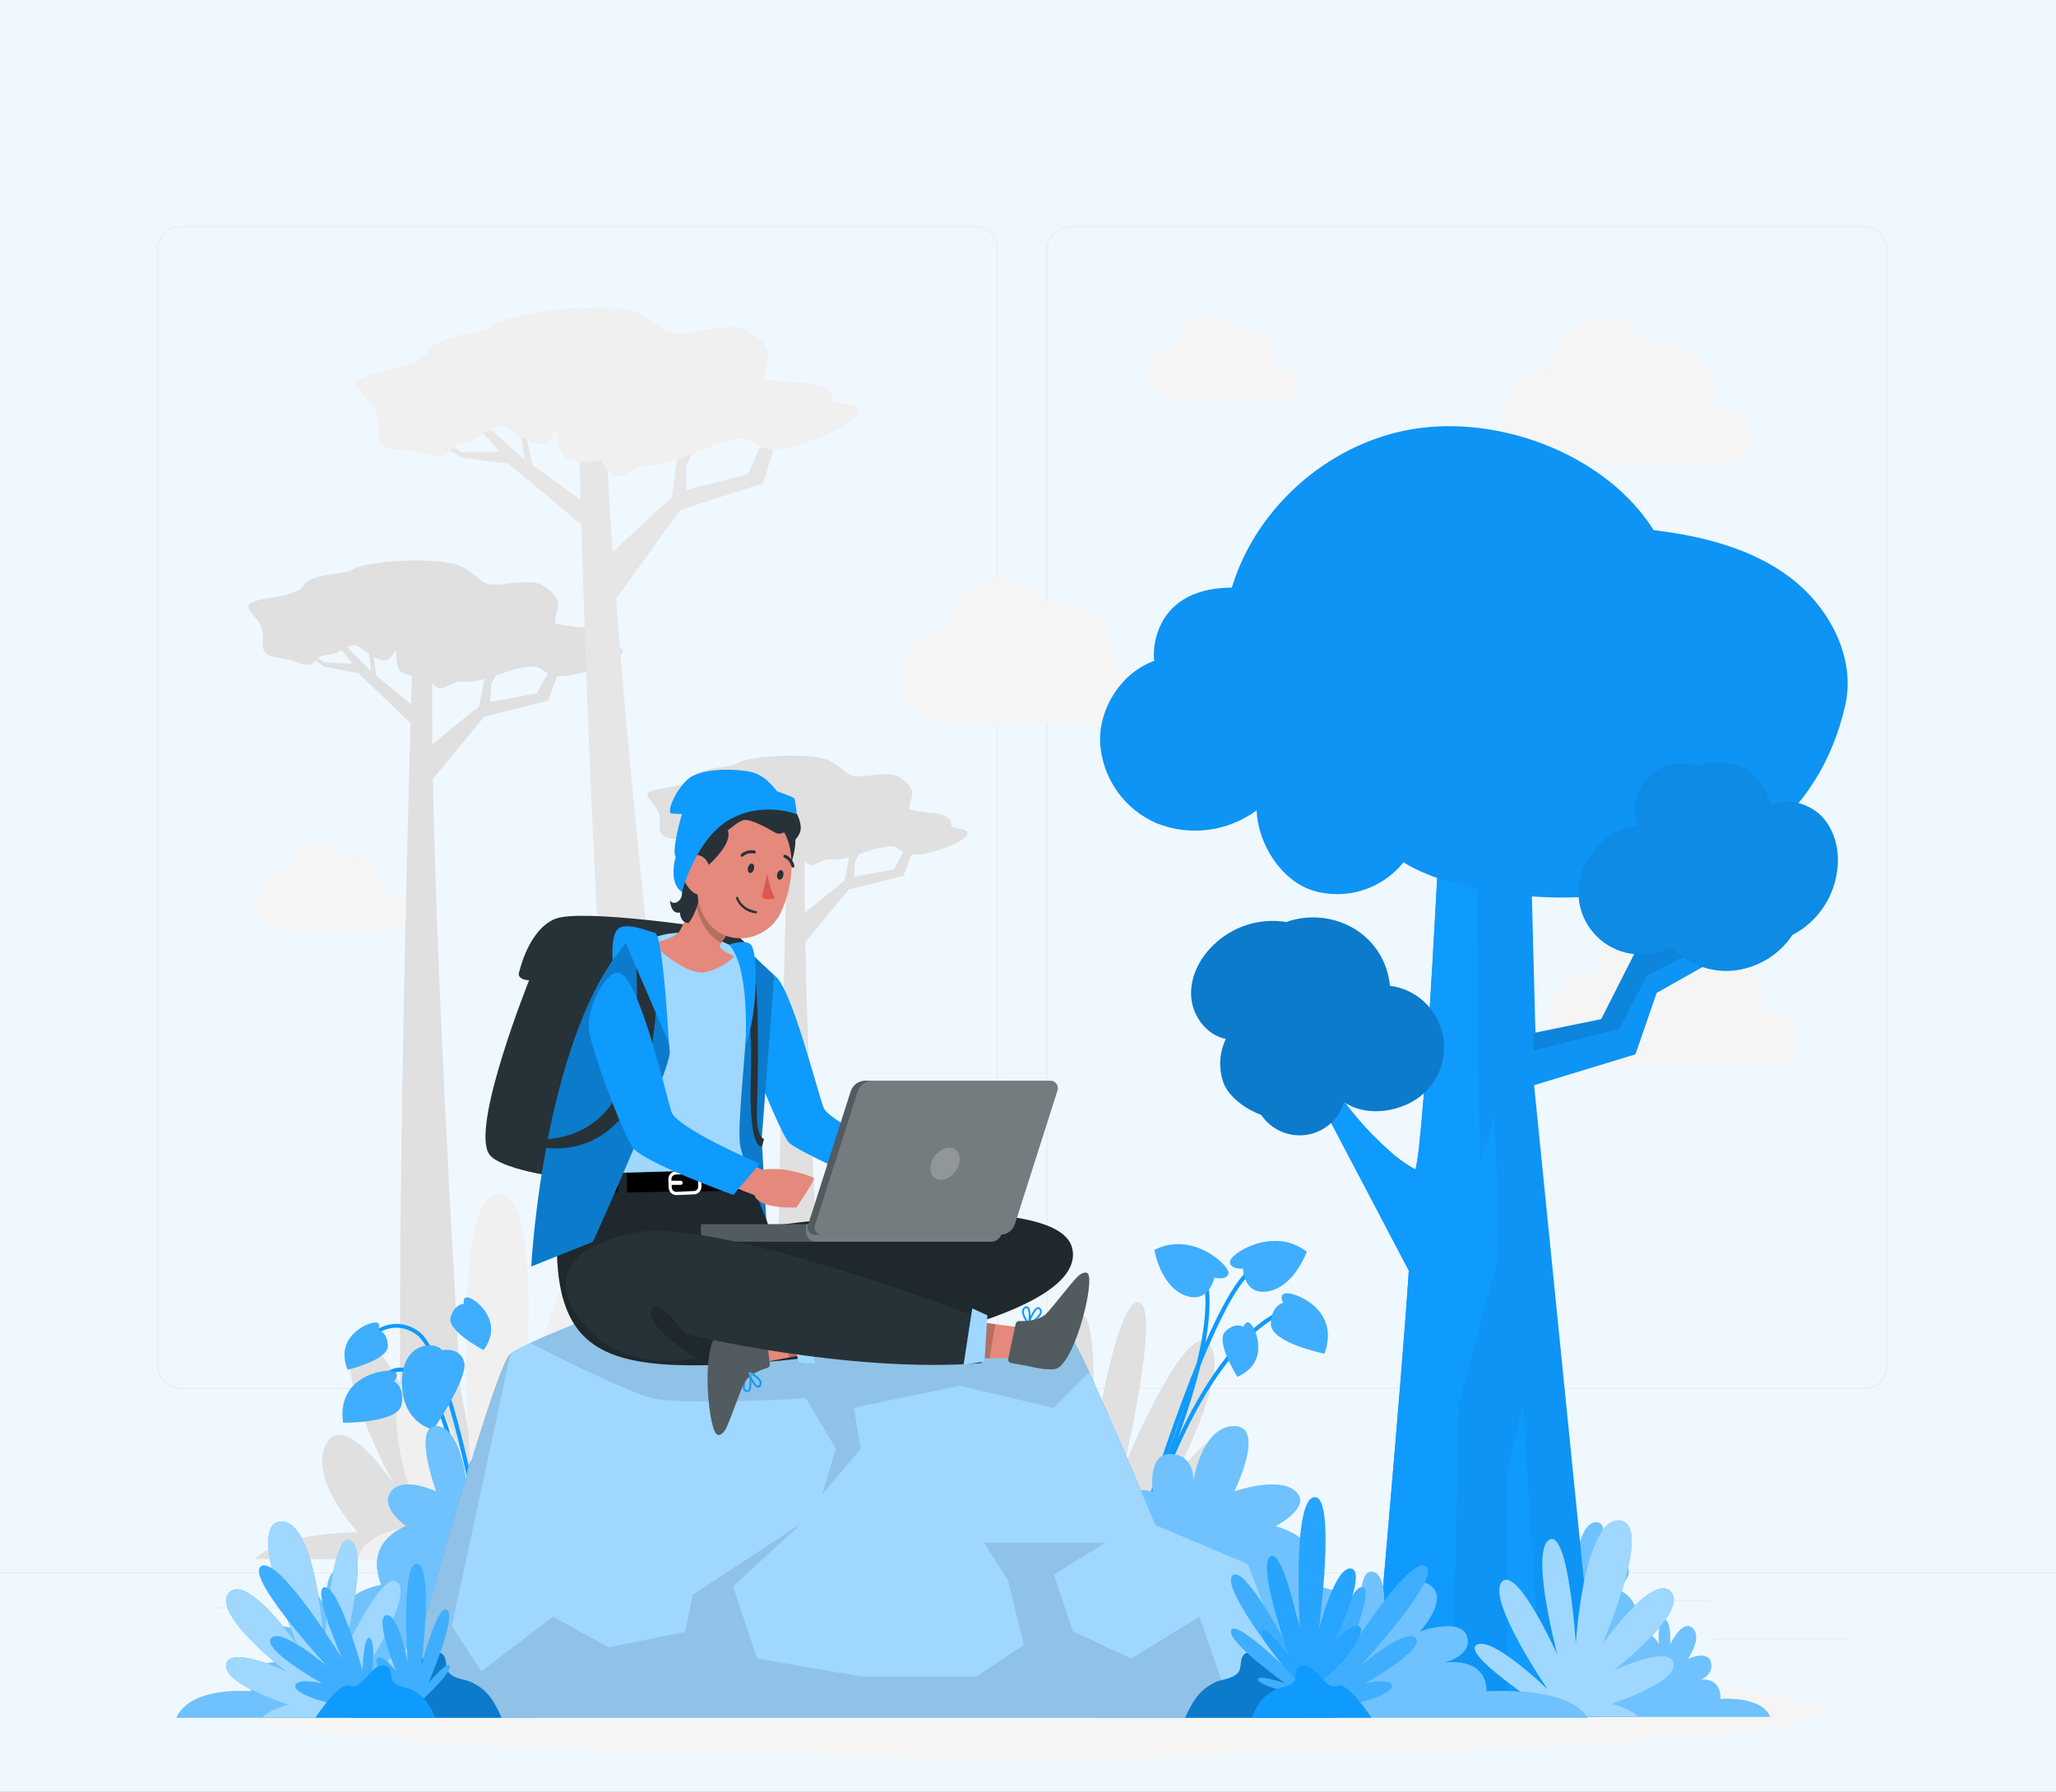 <svg width="210" height="183" viewBox="0 0 210 183" fill="none" xmlns="http://www.w3.org/2000/svg">
<rect width="210" height="183" fill="#09090B"/>
<g id="Rachi (Mobile)">
<rect width="360" height="3111" transform="translate(-75 -264)" fill="white"/>
<rect id="bg" x="-75" y="-204" width="360" height="387" fill="#EFF8FF"/>
<g id="Working from anywhere-rafiki 1" clip-path="url(#clip0_41733_754)">
<g id="freepik--background-complete--inject-44">
<path id="Vector" d="M210 160.608H0V160.713H210V160.608Z" fill="#EBEBEB"/>
<path id="Vector_2" d="M188.958 167.366H175.048V167.471H188.958V167.366Z" fill="#EBEBEB"/>
<path id="Vector_3" d="M139.112 168.508H135.462V168.613H139.112V168.508Z" fill="#EBEBEB"/>
<path id="Vector_4" d="M174.627 163.468H166.568V163.573H174.627V163.468Z" fill="#EBEBEB"/>
<path id="Vector_5" d="M40.173 164.174H22.033V164.279H40.173V164.174Z" fill="#EBEBEB"/>
<path id="Vector_6" d="M46.574 164.174H43.915V164.279H46.574V164.174Z" fill="#EBEBEB"/>
<path id="Vector_7" d="M94.563 165.946H55.218V166.051H94.563V165.946Z" fill="#EBEBEB"/>
<path id="Vector_8" d="M99.54 141.876H18.442C17.807 141.875 17.198 141.622 16.749 141.172C16.3 140.722 16.048 140.113 16.048 139.478V25.477C16.054 24.846 16.308 24.241 16.756 23.796C17.205 23.351 17.811 23.101 18.442 23.1H99.54C100.176 23.1 100.786 23.353 101.236 23.802C101.685 24.252 101.938 24.862 101.938 25.498V139.478C101.938 140.114 101.685 140.724 101.236 141.174C100.786 141.623 100.176 141.876 99.54 141.876V141.876ZM18.442 23.184C17.835 23.185 17.253 23.427 16.823 23.857C16.394 24.287 16.153 24.87 16.153 25.477V139.478C16.153 140.085 16.394 140.668 16.823 141.098C17.253 141.528 17.835 141.77 18.442 141.771H99.54C100.148 141.77 100.73 141.528 101.16 141.098C101.59 140.668 101.832 140.086 101.833 139.478V25.477C101.832 24.869 101.59 24.287 101.16 23.857C100.73 23.427 100.148 23.185 99.54 23.184H18.442Z" fill="#EBEBEB"/>
<path id="Vector_9" d="M190.39 141.876H109.288C108.652 141.875 108.043 141.622 107.594 141.172C107.144 140.723 106.891 140.113 106.89 139.478V25.477C106.897 24.845 107.152 24.241 107.601 23.796C108.05 23.351 108.656 23.101 109.288 23.1H190.39C191.021 23.102 191.626 23.353 192.073 23.798C192.52 24.243 192.774 24.846 192.78 25.477V139.478C192.78 140.112 192.528 140.721 192.08 141.171C191.633 141.62 191.025 141.874 190.39 141.876V141.876ZM109.288 23.184C108.68 23.185 108.098 23.427 107.668 23.857C107.238 24.287 106.996 24.869 106.995 25.477V139.478C106.996 140.086 107.238 140.668 107.668 141.098C108.098 141.528 108.68 141.77 109.288 141.771H190.39C190.998 141.77 191.581 141.528 192.01 141.098C192.44 140.668 192.682 140.086 192.683 139.478V25.477C192.682 24.869 192.44 24.287 192.01 23.857C191.581 23.427 190.998 23.185 190.39 23.184H109.288Z" fill="#EBEBEB"/>
<path id="Vector_10" d="M55.02 159.239H26.011C29.157 156.349 36.561 156.526 36.561 156.526C36.561 156.526 31.424 151.011 33.319 147.47C35.213 143.93 40.286 151.691 40.286 151.691C40.286 151.691 33.907 140.146 36.28 137.269C38.653 134.392 45.032 149.911 45.032 149.911C45.032 149.911 41.156 133.484 43.487 133.018C45.818 132.552 48.254 148.596 48.254 148.596C48.254 148.596 47.414 133.93 49.375 134.35C51.337 134.77 50.4 153.905 50.4 153.905C50.4 153.905 52.374 144.14 53.214 147.256C54.054 150.373 52.374 157.046 52.374 157.046C53.011 157.009 53.638 157.215 54.129 157.622C54.62 158.029 54.938 158.606 55.02 159.239V159.239Z" fill="#E0E0E0"/>
<path id="Vector_11" d="M70.241 159.239H107.911C103.828 155.488 94.21 155.719 94.21 155.719C94.21 155.719 100.88 148.55 98.41 143.959C95.941 139.368 89.368 149.419 89.368 149.419C89.368 149.419 97.65 134.425 94.567 130.687C91.485 126.949 83.206 147.109 83.206 147.109C83.206 147.109 88.246 125.777 85.21 125.172C82.173 124.568 79.023 145.4 79.023 145.4C79.023 145.4 80.111 126.357 77.562 126.899C75.012 127.44 76.251 152.296 76.251 152.296C76.251 152.296 73.689 139.616 72.593 143.661C71.497 147.705 73.689 156.374 73.689 156.374C71.178 156.425 70.451 158.151 70.241 159.239Z" fill="#E0E0E0"/>
<path id="Vector_12" d="M104.782 159.239H133.791C130.645 156.349 123.241 156.526 123.241 156.526C123.241 156.526 128.377 151.011 126.483 147.47C124.589 143.93 119.515 151.691 119.515 151.691C119.515 151.691 125.895 140.146 123.522 137.269C121.149 134.392 114.769 149.911 114.769 149.911C114.769 149.911 118.646 133.484 116.315 133.018C113.984 132.552 111.548 148.596 111.548 148.596C111.548 148.596 112.388 133.93 110.426 134.35C108.465 134.77 109.414 153.905 109.414 153.905C109.414 153.905 107.44 144.14 106.6 147.256C105.76 150.373 107.44 157.046 107.44 157.046C106.802 157.006 106.171 157.21 105.678 157.617C105.184 158.024 104.864 158.604 104.782 159.239V159.239Z" fill="#E0E0E0"/>
<path id="Vector_13" d="M48.128 159.239C46.843 139.499 43.747 88.986 44.184 67.616L42.122 67.477C42.122 67.477 40.064 131.855 41.189 159.239H48.128Z" fill="#E0E0E0"/>
<path id="Vector_14" d="M43.634 76.444L48.93 72.139L49.459 69.468L52.639 64.617L53.323 64.369L50.186 69.854L50.06 71.694L54.827 70.82L56.822 67.137L58.926 65.486L59.241 66.032L57.448 67.632L55.978 71.564L49.451 73.206L42.643 81.459L43.634 76.444Z" fill="#E0E0E0"/>
<path id="Vector_15" d="M42.596 72.442L42.34 74.248L36.615 68.767L33.087 68.069L30.366 66.192L30.551 66.011L33.138 67.658L36.002 67.792L33.289 64.42L30.618 62.475L30.799 62.362L33.478 64.096L37.888 68.561L37.451 64.478L36.431 62.744L36.33 62.265L37.615 64.155L40.967 63.05L41.248 63.26L37.808 64.483L38.43 68.985L42.596 72.442Z" fill="#E0E0E0"/>
<path id="Vector_16" d="M61.652 65.411C61.782 64.68 60.623 64.151 59.371 64.071C58.449 64.011 57.535 63.871 56.637 63.651C56.755 63.391 56.671 63.076 56.839 62.622C57.204 61.631 57.007 60.963 55.91 60.102C54.814 59.241 53.71 59.409 51.291 59.682C48.871 59.955 49.224 58.876 47.057 57.838C44.89 56.801 37.342 57.234 35.952 58.2C35.112 58.779 31.857 58.439 30.954 59.859C30.051 61.278 24.713 60.9 25.419 62.16C26.124 63.42 26.977 63.45 26.834 65.52C26.691 67.591 28.569 66.898 30.442 67.675C32.315 68.452 32.063 66.994 33.289 66.902C34.516 66.81 34.175 66.684 35.435 66.1C36.696 65.516 36.519 66.251 38.518 67.255C39.619 67.809 40.026 67.137 40.366 66.415C40.572 66.881 40.341 67.561 40.753 68.351C41.084 68.981 42.407 69.124 43.667 69.006C45.049 71.627 45.642 69.426 47.372 69.628C49.199 69.825 51.946 68.368 53.231 68.229C54.516 68.091 54.604 67.746 55.931 68.779C57.259 69.813 62.992 67.797 63.533 66.759C64.075 65.722 61.522 66.142 61.652 65.411Z" fill="#E0E0E0"/>
<path id="Vector_17" d="M85.26 159.239C84.042 139.94 81.9 102.686 82.223 86.062L80.459 85.945C80.459 85.945 78.926 133.774 79.502 159.239H85.26Z" fill="#E0E0E0"/>
<path id="Vector_18" d="M81.74 93.614L86.268 89.93L86.722 87.646L89.439 83.5L90.023 83.286L87.343 87.973L87.234 89.552L91.312 88.801L93.017 85.655L94.819 84.239L95.088 84.706L93.555 86.075L92.295 89.439L86.713 90.842L80.888 97.898L81.74 93.614Z" fill="#E0E0E0"/>
<path id="Vector_19" d="M80.85 90.191L80.632 91.732L75.734 87.045L72.719 86.449L70.392 84.844L70.552 84.689L72.761 86.096L75.209 86.213L72.891 83.328L70.606 81.665L70.762 81.568L73.055 83.051L76.826 86.869L76.453 83.379L75.575 81.892L75.491 81.484L76.591 83.101L79.46 82.156L79.699 82.337L76.759 83.383L77.288 87.234L80.85 90.191Z" fill="#E0E0E0"/>
<path id="Vector_20" d="M97.15 84.176C97.259 83.55 96.268 83.105 95.201 83.029C94.411 82.976 93.626 82.853 92.858 82.66C92.959 82.437 92.887 82.164 93.03 81.778C93.345 80.938 93.177 80.362 92.24 79.623C91.304 78.884 90.355 79.031 88.301 79.27C86.247 79.51 86.537 78.582 84.68 77.695C82.824 76.809 76.373 77.179 75.184 78.002C74.47 78.498 71.681 78.212 70.909 79.426C70.136 80.64 65.558 80.329 66.162 81.383C66.767 82.437 67.49 82.488 67.372 84.252C67.254 86.016 68.85 85.428 70.455 86.091C72.059 86.755 71.845 85.512 72.891 85.432C73.937 85.352 73.651 85.247 74.726 84.747C75.802 84.248 75.654 84.873 77.364 85.734C78.305 86.209 78.653 85.633 78.947 85.033C79.12 85.432 78.922 86.016 79.275 86.688C79.556 87.23 80.69 87.351 81.766 87.251C82.946 89.493 83.445 87.62 84.936 87.784C86.495 87.952 88.847 86.717 89.947 86.587C91.047 86.457 91.119 86.167 92.257 87.057C93.395 87.948 98.297 86.217 98.759 85.327C99.221 84.436 97.02 84.802 97.15 84.176Z" fill="#E0E0E0"/>
<path id="Vector_21" d="M71.324 139.99C70.934 137.226 63.58 80.405 61.912 45.15H59.157C59.157 45.15 60.707 116.378 65.323 142.342L71.324 139.99Z" fill="#E6E6E6"/>
<path id="Vector_22" d="M36.506 159.239H109.641C101.707 154.913 83.042 155.182 83.042 155.182C83.042 155.182 95.991 146.92 91.216 141.628C86.44 136.336 73.655 147.928 73.655 147.928C73.655 147.928 89.733 130.65 83.735 126.34C77.738 122.031 61.673 145.266 61.673 145.266C61.673 145.266 71.438 120.679 65.566 119.982C59.694 119.284 53.55 143.296 53.55 143.296C53.55 143.296 55.65 121.347 50.715 121.972C45.78 122.598 48.166 151.242 48.166 151.242C48.166 151.242 43.193 136.63 41.068 141.288C38.942 145.946 43.201 155.942 43.201 155.942C38.316 155.997 36.91 157.987 36.506 159.239Z" fill="#F0F0F0"/>
<path id="Vector_23" d="M61.98 56.948L68.641 50.744L69.103 47.141L72.9 40.395L73.786 40.005L70.102 47.586V50.047L76.369 48.455L78.696 43.377L81.346 40.983L81.812 41.681L79.569 43.974L77.969 49.341L69.43 52.118L61.106 63.71L61.98 56.948Z" fill="#E6E6E6"/>
<path id="Vector_24" d="M60.232 51.719L60.056 54.138L51.941 47.363L47.183 46.75L43.39 44.495L43.625 44.239L47.212 46.196L51.038 46.124L47.12 41.874L43.39 39.526L43.625 39.358L47.347 41.429L53.617 46.973L52.668 41.576L51.152 39.358L50.975 38.732L52.861 41.135L57.221 39.358L57.611 39.614L53.147 41.555L54.377 47.489L60.232 51.719Z" fill="#E6E6E6"/>
<path id="Vector_25" d="M84.966 40.639C85.071 39.657 83.484 39.064 81.812 39.064C80.578 39.06 79.347 38.95 78.133 38.737C78.263 38.376 78.133 37.96 78.305 37.342C78.704 35.994 78.385 35.12 76.843 34.075C75.302 33.029 73.849 33.348 70.678 33.94C67.507 34.532 67.859 33.054 64.877 31.87C61.895 30.685 51.895 31.941 50.131 33.348C49.073 34.188 44.701 34.037 43.626 36.011C42.55 37.985 35.394 37.981 36.444 39.556C37.493 41.131 38.64 41.135 38.64 43.894C38.64 46.654 41.068 45.574 43.634 46.414C46.2 47.254 45.734 45.364 47.355 45.129C48.976 44.894 48.514 44.759 50.14 43.869C51.765 42.979 51.593 43.97 54.34 45.129C55.856 45.767 56.339 44.839 56.73 43.869C57.04 44.474 56.801 45.402 57.418 46.414C57.914 47.225 59.691 47.292 61.354 47.023C63.428 50.383 64.021 47.443 66.343 47.519C68.788 47.615 72.316 45.448 74.017 45.129C75.718 44.81 75.797 44.365 77.662 45.616C79.527 46.868 86.969 43.676 87.595 42.256C88.221 40.837 84.861 41.626 84.966 40.639Z" fill="#F0F0F0"/>
<path id="Vector_26" d="M178.92 44.554C178.92 43.8 178.621 43.076 178.087 42.543C177.554 42.01 176.831 41.71 176.077 41.71C175.801 41.71 175.526 41.751 175.262 41.832C175.387 40.977 175.326 40.105 175.084 39.276C174.842 38.446 174.424 37.679 173.859 37.025C173.294 36.371 172.595 35.846 171.81 35.487C171.024 35.127 170.17 34.94 169.306 34.94C168.934 34.941 168.563 34.976 168.198 35.045C167.605 34.069 166.711 33.313 165.651 32.89C164.591 32.467 163.421 32.401 162.32 32.701C161.219 33.001 160.245 33.652 159.546 34.554C158.847 35.457 158.461 36.562 158.445 37.703H158.357C157.708 37.684 157.062 37.796 156.457 38.031C155.852 38.266 155.301 38.62 154.835 39.072C154.369 39.524 153.999 40.065 153.746 40.663C153.494 41.261 153.363 41.903 153.363 42.552C153.363 43.201 153.494 43.844 153.746 44.442C153.999 45.039 154.369 45.581 154.835 46.033C155.301 46.485 155.852 46.839 156.457 47.074C157.062 47.309 157.708 47.42 158.357 47.401H176.157C176.898 47.38 177.601 47.071 178.117 46.539C178.633 46.007 178.922 45.295 178.92 44.554Z" fill="#F5F5F5"/>
<path id="Vector_27" d="M117.566 71.097C117.566 70.724 117.493 70.355 117.35 70.01C117.207 69.665 116.998 69.352 116.733 69.088C116.469 68.825 116.156 68.616 115.811 68.473C115.466 68.331 115.096 68.258 114.723 68.258C114.447 68.258 114.173 68.298 113.908 68.376C114.033 67.52 113.972 66.647 113.729 65.817C113.487 64.986 113.068 64.218 112.502 63.564C111.935 62.91 111.235 62.386 110.448 62.026C109.66 61.668 108.805 61.482 107.94 61.484C107.568 61.484 107.197 61.52 106.831 61.589C106.235 60.619 105.34 59.869 104.281 59.451C103.222 59.033 102.056 58.97 100.958 59.271C99.86 59.572 98.889 60.221 98.191 61.12C97.493 62.02 97.106 63.121 97.087 64.26H97.02C96.371 64.241 95.725 64.352 95.12 64.587C94.515 64.822 93.964 65.176 93.498 65.629C93.032 66.081 92.662 66.622 92.409 67.219C92.157 67.817 92.026 68.46 92.026 69.109C92.026 69.758 92.157 70.4 92.409 70.998C92.662 71.596 93.032 72.137 93.498 72.589C93.964 73.041 94.515 73.395 95.12 73.63C95.725 73.865 96.371 73.977 97.02 73.958H114.82C115.56 73.933 116.262 73.621 116.775 73.087C117.288 72.552 117.572 71.838 117.566 71.097Z" fill="#F5F5F5"/>
<path id="Vector_28" d="M183.603 106.13C183.603 105.376 183.303 104.652 182.77 104.119C182.237 103.586 181.514 103.286 180.76 103.286C180.483 103.286 180.209 103.327 179.945 103.408C180.07 102.553 180.009 101.681 179.767 100.852C179.525 100.022 179.107 99.255 178.542 98.601C177.977 97.947 177.278 97.423 176.493 97.063C175.707 96.703 174.853 96.517 173.989 96.516C173.617 96.517 173.246 96.552 172.88 96.621C172.288 95.645 171.394 94.889 170.334 94.466C169.273 94.043 168.104 93.977 167.003 94.277C165.902 94.578 164.928 95.228 164.229 96.13C163.53 97.033 163.143 98.138 163.128 99.28H163.04C161.754 99.28 160.522 99.79 159.613 100.699C158.704 101.608 158.193 102.841 158.193 104.126C158.193 105.412 158.704 106.645 159.613 107.554C160.522 108.463 161.754 108.973 163.04 108.973H180.839C181.58 108.952 182.282 108.644 182.799 108.113C183.315 107.582 183.603 106.87 183.603 106.13Z" fill="#F5F5F5"/>
<path id="Vector_29" d="M41.5 93.303C41.499 92.848 41.318 92.411 40.996 92.089C40.674 91.767 40.237 91.586 39.782 91.585C39.614 91.586 39.447 91.612 39.287 91.661C39.362 91.145 39.325 90.619 39.18 90.119C39.034 89.618 38.783 89.155 38.443 88.76C38.103 88.365 37.682 88.047 37.209 87.829C36.736 87.611 36.221 87.497 35.7 87.494C35.476 87.494 35.252 87.515 35.032 87.557C34.671 86.975 34.131 86.525 33.493 86.275C32.855 86.024 32.153 85.986 31.492 86.167C30.831 86.348 30.246 86.738 29.824 87.278C29.402 87.819 29.167 88.481 29.152 89.166H29.098C28.318 89.166 27.57 89.476 27.019 90.027C26.467 90.578 26.157 91.326 26.157 92.106C26.157 92.886 26.467 93.633 27.019 94.185C27.57 94.736 28.318 95.046 29.098 95.046H39.828C40.28 95.034 40.709 94.844 41.022 94.518C41.335 94.191 41.507 93.755 41.5 93.303V93.303Z" fill="#F5F5F5"/>
<path id="Vector_30" d="M132.607 39.367C132.607 39.099 132.544 38.835 132.424 38.596C132.304 38.357 132.13 38.149 131.915 37.989C131.701 37.829 131.452 37.721 131.188 37.675C130.925 37.628 130.654 37.644 130.397 37.72C130.473 37.203 130.436 36.676 130.29 36.175C130.143 35.674 129.891 35.21 129.55 34.815C129.208 34.419 128.786 34.102 128.311 33.885C127.836 33.667 127.32 33.554 126.798 33.554C126.573 33.555 126.348 33.577 126.126 33.617C125.765 33.035 125.225 32.584 124.587 32.334C123.949 32.084 123.247 32.046 122.586 32.227C121.925 32.408 121.34 32.797 120.918 33.338C120.496 33.878 120.261 34.54 120.246 35.225H120.196C119.416 35.225 118.668 35.535 118.117 36.087C117.565 36.638 117.256 37.386 117.256 38.165C117.256 38.945 117.565 39.693 118.117 40.244C118.668 40.796 119.416 41.105 120.196 41.105H130.956C131.404 41.089 131.828 40.898 132.136 40.573C132.445 40.248 132.614 39.815 132.607 39.367Z" fill="#F5F5F5"/>
</g>
<g id="freepik--Shadow--inject-44">
<path id="freepik--path--inject-44" d="M105 179.575C149.975 179.575 186.434 177.447 186.434 174.821C186.434 172.195 149.975 170.066 105 170.066C60.026 170.066 23.566 172.195 23.566 174.821C23.566 177.447 60.026 179.575 105 179.575Z" fill="#F5F5F5"/>
</g>
<g id="freepik--Tree--inject-44">
<path id="Vector_31" d="M156.345 168C156.345 168 154.98 167.928 154.845 164.22C154.711 160.511 157.113 159.49 158.961 159.948C158.961 159.948 158.693 157.29 159.89 157.39C161.087 157.491 161.007 159.259 161.007 159.259C161.007 159.259 161.427 155.479 163.052 155.479C164.678 155.479 163.052 159.936 163.052 159.936C163.052 159.936 165.316 158.848 166.148 159.936C166.979 161.023 165.11 162.296 165.11 162.296C165.11 162.296 168.05 163.254 166.815 166.294C166.815 166.294 168.861 166.614 169.432 167.974C169.432 167.974 169.268 165.223 170.007 165.408C170.747 165.593 170.579 168.004 170.579 168.004C170.579 168.004 171.805 165.358 172.868 166.29C173.93 167.223 172.38 169.47 172.38 169.47C172.38 169.47 174.426 168.478 174.749 169.793C175.073 171.108 173.607 171.599 173.607 171.599C173.607 171.599 175.732 171.108 175.732 173.548C175.732 173.548 179.823 173.157 180.806 175.35H156.446L156.345 168Z" fill="#0F9AFE"/>
<path id="Vector_32" opacity="0.4" d="M156.345 168C156.345 168 154.98 167.928 154.845 164.22C154.711 160.511 157.113 159.49 158.961 159.948C158.961 159.948 158.693 157.29 159.89 157.39C161.087 157.491 161.007 159.259 161.007 159.259C161.007 159.259 161.427 155.479 163.052 155.479C164.678 155.479 163.052 159.936 163.052 159.936C163.052 159.936 165.316 158.848 166.148 159.936C166.979 161.023 165.11 162.296 165.11 162.296C165.11 162.296 168.05 163.254 166.815 166.294C166.815 166.294 168.861 166.614 169.432 167.974C169.432 167.974 169.268 165.223 170.007 165.408C170.747 165.593 170.579 168.004 170.579 168.004C170.579 168.004 171.805 165.358 172.868 166.29C173.93 167.223 172.38 169.47 172.38 169.47C172.38 169.47 174.426 168.478 174.749 169.793C175.073 171.108 173.607 171.599 173.607 171.599C173.607 171.599 175.732 171.108 175.732 173.548C175.732 173.548 179.823 173.157 180.806 175.35H156.446L156.345 168Z" fill="white"/>
<path id="Vector_33" d="M143.896 129.78C143.308 139.44 140.116 175.14 140.116 175.14L163.178 175.354L156.693 110.846L167.042 107.688L169.214 101.417L177.954 96.474L182.225 89.913L180.575 89.493L175.858 95.55L170.356 96.747L172.712 91.165H170.1L163.548 104.092L156.828 105.47L156.215 81.95C149.461 85.104 147.302 79.85 147.302 79.85C147.302 79.85 145.555 116.667 144.572 119.448C143.577 118.894 142.651 118.224 141.813 117.453C139.534 115.424 137.554 113.082 135.933 110.497L135.513 109.805H133.413L143.896 129.78Z" fill="#0F9AFE"/>
<g id="Group" opacity="0.2">
<path id="Vector_34" opacity="0.2" d="M143.896 129.78C143.308 139.44 140.116 175.14 140.116 175.14L163.178 175.354L156.693 110.846L167.042 107.688L169.213 101.417L177.954 96.474L182.225 89.913L180.574 89.493L175.858 95.55L170.356 96.747L172.712 91.165H170.1L163.548 104.092L156.828 105.47L156.214 81.95C149.461 85.104 147.302 79.85 147.302 79.85C147.302 79.85 145.555 116.667 144.572 119.448C143.577 118.894 142.651 118.224 141.813 117.453C139.534 115.424 137.554 113.082 135.933 110.497L135.513 109.805H133.413L143.896 129.78Z" fill="black"/>
</g>
<path id="Vector_35" opacity="0.1" d="M168.206 99.674L165.396 105.092L156.605 107.318C156.605 107.318 156.635 105.937 156.777 104.164L156.815 105.491L163.535 104.114L170.1 91.186H172.721L170.364 96.768L175.866 95.571L180.583 89.515L180.814 89.569L177.181 95.067L168.206 99.674Z" fill="black"/>
<path id="Vector_36" d="M155.551 143.455L157.626 175.304L153.968 175.27V150.133L155.551 143.455Z" fill="#0F9AFE"/>
<path id="Vector_37" d="M143.896 129.78L133.396 109.825H135.496L135.916 110.519C137.537 113.103 139.517 115.445 141.796 117.474C142.634 118.245 143.56 118.915 144.556 119.469C145.538 116.688 147.286 79.871 147.286 79.871C147.625 80.591 148.118 81.228 148.731 81.736C149.343 82.244 150.06 82.611 150.83 82.811C150.928 94.703 151.028 106.594 151.129 118.486C151.872 116.806 152.519 115.172 152.582 113.412C152.804 118.284 153.103 123.522 153.082 128.331L149.041 143.237L148.26 175.215L140.129 175.14C140.129 175.14 143.308 139.44 143.896 129.78Z" fill="#0F9AFE"/>
<path id="Vector_38" d="M117.94 67.477C114.58 68.678 112.257 72.236 112.362 75.81C112.459 77.6 113.057 79.326 114.087 80.794C115.116 82.261 116.537 83.41 118.188 84.109C119.856 84.765 121.664 84.987 123.441 84.752C125.218 84.518 126.907 83.836 128.348 82.769C128.495 86.201 130.838 89.93 134.11 90.968C135.763 91.463 137.526 91.452 139.172 90.937C140.819 90.422 142.274 89.426 143.35 88.078C152.17 93.618 183.04 95.672 188.466 72.08C189.584 67.208 186.87 62.051 182.893 59.022C178.916 55.994 173.859 54.755 168.899 54.146C164.19 46.649 153.749 42.554 144.959 43.73C136.168 44.906 128.385 51.546 125.819 60.018C116.877 60.06 117.81 68.078 117.94 67.477Z" fill="#0F9AFE"/>
<g id="Group_2" opacity="0.2">
<path id="Vector_39" opacity="0.2" d="M117.94 67.477C114.58 68.678 112.257 72.236 112.362 75.81C112.459 77.6 113.057 79.326 114.086 80.794C115.116 82.261 116.537 83.41 118.188 84.109C119.856 84.765 121.664 84.987 123.441 84.752C125.218 84.518 126.907 83.836 128.348 82.769C128.495 86.201 130.838 89.93 134.11 90.968C135.763 91.463 137.526 91.452 139.172 90.937C140.819 90.422 142.274 89.426 143.35 88.078C152.17 93.618 183.04 95.672 188.466 72.08C189.584 67.208 186.87 62.051 182.893 59.022C178.916 55.994 173.859 54.755 168.899 54.146C164.19 46.649 153.749 42.554 144.959 43.73C136.168 44.906 128.385 51.546 125.819 60.018C116.877 60.06 117.81 68.078 117.94 67.477Z" fill="black"/>
</g>
<path id="Vector_40" d="M128.831 113.883C129.332 114.627 130.036 115.212 130.858 115.57C131.68 115.928 132.588 116.045 133.474 115.906C134.36 115.767 135.189 115.379 135.862 114.786C136.536 114.194 137.026 113.421 137.277 112.56C139.377 114.03 142.594 113.669 144.711 112.237C145.778 111.514 146.6 110.483 147.068 109.282C147.535 108.08 147.625 106.765 147.327 105.511C147.028 104.257 146.354 103.123 145.396 102.262C144.437 101.4 143.238 100.85 141.96 100.687C141.858 99.516 141.485 98.386 140.871 97.385C140.256 96.384 139.417 95.54 138.419 94.92C137.374 94.279 136.199 93.88 134.979 93.751C133.76 93.623 132.528 93.768 131.372 94.177C130.019 93.956 128.633 94.06 127.328 94.482C126.024 94.903 124.838 95.629 123.87 96.6C122.455 97.973 121.514 99.922 121.678 101.888C121.842 103.853 123.278 105.739 125.214 106.113C124.868 106.825 124.672 107.601 124.637 108.392C124.602 109.183 124.73 109.972 125.013 110.712C125.639 112.174 127.327 113.324 128.831 113.883Z" fill="#0F9AFE"/>
<path id="Vector_41" opacity="0.2" d="M128.831 113.883C129.332 114.627 130.036 115.212 130.858 115.57C131.68 115.928 132.588 116.045 133.474 115.906C134.36 115.767 135.189 115.379 135.862 114.786C136.536 114.194 137.026 113.421 137.277 112.56C139.377 114.03 142.594 113.669 144.711 112.237C145.778 111.514 146.6 110.483 147.068 109.282C147.535 108.08 147.625 106.765 147.327 105.511C147.028 104.257 146.354 103.123 145.396 102.262C144.437 101.4 143.238 100.85 141.96 100.687C141.858 99.516 141.485 98.386 140.871 97.385C140.256 96.384 139.417 95.54 138.419 94.92C137.374 94.279 136.199 93.88 134.979 93.751C133.76 93.623 132.528 93.768 131.372 94.177C130.019 93.956 128.633 94.06 127.328 94.482C126.024 94.903 124.838 95.629 123.87 96.6C122.455 97.973 121.514 99.922 121.678 101.888C121.842 103.853 123.278 105.739 125.214 106.113C124.868 106.825 124.672 107.601 124.637 108.392C124.602 109.183 124.73 109.972 125.013 110.712C125.639 112.174 127.327 113.324 128.831 113.883Z" fill="black"/>
<path id="Vector_42" d="M173.275 78.216C172.427 77.924 171.514 77.879 170.641 78.087C169.769 78.294 168.974 78.746 168.349 79.39C167.724 80.033 167.295 80.841 167.113 81.719C166.931 82.597 167.002 83.509 167.32 84.348C164.766 84.428 162.401 86.658 161.57 89.073C161.149 90.29 161.11 91.607 161.456 92.847C161.802 94.088 162.517 95.194 163.507 96.018C164.497 96.841 165.714 97.344 166.997 97.46C168.28 97.575 169.567 97.297 170.688 96.663C171.473 97.537 172.451 98.216 173.545 98.646C174.639 99.076 175.817 99.246 176.988 99.141C178.209 99.025 179.389 98.638 180.441 98.009C181.494 97.38 182.393 96.524 183.074 95.503C184.288 94.87 185.335 93.956 186.126 92.838C186.918 91.72 187.432 90.429 187.627 89.073C187.933 87.129 187.517 85.003 186.203 83.529C184.888 82.055 182.612 81.429 180.839 82.269C180.686 81.495 180.377 80.761 179.93 80.111C179.483 79.461 178.907 78.909 178.24 78.489C176.858 77.67 174.812 77.763 173.275 78.216Z" fill="#0F9AFE"/>
<path id="Vector_43" opacity="0.1" d="M173.275 78.216C172.427 77.924 171.514 77.879 170.641 78.087C169.769 78.294 168.974 78.746 168.349 79.39C167.724 80.033 167.295 80.841 167.113 81.719C166.931 82.597 167.002 83.509 167.32 84.348C164.766 84.428 162.401 86.658 161.57 89.073C161.149 90.29 161.11 91.607 161.456 92.847C161.802 94.088 162.517 95.194 163.507 96.018C164.497 96.841 165.714 97.344 166.997 97.46C168.28 97.575 169.567 97.297 170.688 96.663C171.473 97.537 172.451 98.216 173.545 98.646C174.639 99.076 175.817 99.246 176.988 99.141C178.209 99.025 179.389 98.638 180.441 98.009C181.494 97.38 182.393 96.524 183.074 95.503C184.288 94.87 185.335 93.956 186.126 92.838C186.918 91.72 187.432 90.429 187.627 89.073C187.933 87.129 187.517 85.003 186.203 83.529C184.888 82.055 182.612 81.429 180.839 82.269C180.686 81.495 180.377 80.761 179.93 80.111C179.483 79.461 178.907 78.909 178.24 78.489C176.858 77.67 174.812 77.763 173.275 78.216Z" fill="black"/>
<path id="Vector_44" d="M157.689 174.422C157.689 174.422 149.217 168.932 150.826 168C152.435 167.067 158.079 172.557 158.079 172.557C158.079 172.557 151.838 163.426 153.38 161.595C154.921 159.764 159.075 169.037 159.075 169.037C159.075 169.037 156.252 158.436 158.235 157.277C160.217 156.118 160.952 167.899 160.952 167.899C160.952 167.899 161.729 155.131 165.383 155.299C169.037 155.467 163.703 167.899 163.703 167.899C163.703 167.899 168.857 160.511 170.684 162.607C172.511 164.703 164.867 170.587 164.867 170.587C164.867 170.587 170.583 167.903 170.965 169.894C171.347 171.885 164.665 174.006 164.665 174.006C164.665 174.006 166.811 174.623 167.311 175.346H155.895C155.895 175.346 155.711 174.804 157.689 174.422Z" fill="#0F9AFE"/>
<path id="Vector_45" opacity="0.6" d="M157.689 174.422C157.689 174.422 149.217 168.932 150.826 168C152.435 167.067 158.079 172.557 158.079 172.557C158.079 172.557 151.838 163.426 153.38 161.595C154.921 159.764 159.075 169.037 159.075 169.037C159.075 169.037 156.252 158.436 158.235 157.277C160.217 156.118 160.952 167.899 160.952 167.899C160.952 167.899 161.729 155.131 165.383 155.299C169.037 155.467 163.703 167.899 163.703 167.899C163.703 167.899 168.857 160.511 170.684 162.607C172.511 164.703 164.867 170.587 164.867 170.587C164.867 170.587 170.583 167.903 170.965 169.894C171.347 171.885 164.665 174.006 164.665 174.006C164.665 174.006 166.811 174.623 167.311 175.346H155.895C155.895 175.346 155.711 174.804 157.689 174.422Z" fill="white"/>
</g>
<g id="freepik--Stone--inject-44">
<path id="Vector_46" d="M48.161 153.145C48.132 152.993 45.293 138.264 42.521 136.303C39.828 134.404 37.481 137.012 37.397 137.143L37.082 136.87C37.107 136.836 39.766 133.867 42.76 135.983C45.675 138.037 48.455 152.473 48.573 153.086L48.161 153.145Z" fill="#0F9AFE"/>
<path id="Vector_47" d="M47.107 154.358C47.107 154.258 46.057 144.131 42.794 141.023C42.004 140.272 41.231 139.978 40.496 140.15C38.749 140.549 37.67 143.375 37.661 143.405L37.266 143.258C37.313 143.132 38.434 140.192 40.4 139.738C41.282 139.537 42.185 139.864 43.083 140.717C46.443 143.934 47.485 153.897 47.527 154.317L47.107 154.358Z" fill="#0F9AFE"/>
<path id="Vector_48" d="M45.15 137.916C45.15 137.916 47.048 137.534 47.414 139.176C47.779 140.818 44.255 146.026 44.255 146.026C44.255 146.026 41.055 145.409 41.055 141.2C41.055 136.992 44.52 136.979 45.15 137.916Z" fill="#0F9AFE"/>
<path id="Vector_49" opacity="0.2" d="M45.15 137.916C45.15 137.916 47.048 137.534 47.414 139.176C47.779 140.818 44.255 146.026 44.255 146.026C44.255 146.026 41.055 145.409 41.055 141.2C41.055 136.992 44.52 136.979 45.15 137.916Z" fill="white"/>
<path id="Vector_50" d="M40.249 141.091C40.249 141.091 41.013 140.251 40.009 140.045C39.005 139.839 34.373 140.7 35.049 145.32C35.049 145.32 40.61 145.366 41.005 143.502C41.399 141.637 40.249 141.091 40.249 141.091Z" fill="#0F9AFE"/>
<path id="Vector_51" opacity="0.2" d="M40.249 141.091C40.249 141.091 41.013 140.251 40.009 140.045C39.005 139.839 34.373 140.7 35.049 145.32C35.049 145.32 40.61 145.366 41.005 143.502C41.399 141.637 40.249 141.091 40.249 141.091Z" fill="white"/>
<path id="Vector_52" d="M47.389 133.174C47.389 133.174 47.174 132.334 47.922 132.552C48.67 132.771 51.513 135.014 49.388 137.895C49.388 137.895 45.608 135.921 46.028 134.535C46.448 133.149 47.389 133.174 47.389 133.174Z" fill="#0F9AFE"/>
<path id="Vector_53" opacity="0.2" d="M47.389 133.174C47.389 133.174 47.174 132.334 47.922 132.552C48.67 132.771 51.513 135.014 49.388 137.895C49.388 137.895 45.608 135.921 46.028 134.535C46.448 133.149 47.389 133.174 47.389 133.174Z" fill="white"/>
<path id="Vector_54" d="M117.256 156.164L116.836 156.051C116.886 155.879 121.733 138.629 130.498 133.984L130.696 134.354C122.102 138.919 117.302 155.992 117.256 156.164Z" fill="#0F9AFE"/>
<path id="Vector_55" d="M117.335 154.216L116.953 154.04C117.041 153.859 125.403 135.581 122.522 129.776L122.896 129.591C125.87 135.572 117.684 153.46 117.335 154.216Z" fill="#0F9AFE"/>
<path id="Vector_56" d="M117.008 155.539L116.588 155.417C116.873 154.468 123.589 132.162 127.886 129.419L128.113 129.772C123.963 132.43 117.075 155.308 117.008 155.539Z" fill="#0F9AFE"/>
<path id="Vector_57" d="M124.034 130.494C124.034 130.494 125.294 130.826 125.475 130.074C125.656 129.323 121.8 125.66 117.915 127.672C117.915 127.672 118.503 131.309 120.989 132.292C123.476 133.275 124.034 130.494 124.034 130.494Z" fill="#0F9AFE"/>
<path id="Vector_58" opacity="0.2" d="M124.034 130.494C124.034 130.494 125.294 130.826 125.475 130.074C125.656 129.323 121.8 125.66 117.915 127.672C117.915 127.672 118.503 131.309 120.989 132.292C123.476 133.275 124.034 130.494 124.034 130.494Z" fill="white"/>
<path id="Vector_59" d="M126.962 129.574C126.962 129.574 125.668 129.684 125.622 128.894C125.576 128.104 130.011 125.185 133.472 127.844C133.472 127.844 132.254 131.322 129.633 131.872C127.012 132.422 126.962 129.574 126.962 129.574Z" fill="#0F9AFE"/>
<path id="Vector_60" opacity="0.2" d="M126.962 129.574C126.962 129.574 125.668 129.684 125.622 128.894C125.576 128.104 130.011 125.185 133.472 127.844C133.472 127.844 132.254 131.322 129.633 131.872C127.012 132.422 126.962 129.574 126.962 129.574Z" fill="white"/>
<path id="Vector_61" d="M131.065 133.065C131.065 133.065 130.494 132.078 131.514 132.094C132.535 132.111 136.899 133.892 135.273 138.264C135.273 138.264 129.813 137.151 129.813 135.249C129.813 133.346 131.065 133.065 131.065 133.065Z" fill="#0F9AFE"/>
<path id="Vector_62" opacity="0.2" d="M131.065 133.065C131.065 133.065 130.494 132.078 131.514 132.094C132.535 132.111 136.899 133.892 135.273 138.264C135.273 138.264 129.813 137.151 129.813 135.249C129.813 133.346 131.065 133.065 131.065 133.065Z" fill="white"/>
<path id="Vector_63" d="M127.012 135.534C127.012 135.534 127.252 134.694 127.789 135.265C128.327 135.837 129.667 139.188 126.391 140.625C126.391 140.625 124.102 137.029 125.152 136.005C126.202 134.98 127.012 135.534 127.012 135.534Z" fill="#0F9AFE"/>
<path id="Vector_64" opacity="0.2" d="M127.012 135.534C127.012 135.534 127.252 134.694 127.789 135.265C128.327 135.837 129.667 139.188 126.391 140.625C126.391 140.625 124.102 137.029 125.152 136.005C126.202 134.98 127.012 135.534 127.012 135.534Z" fill="white"/>
<path id="Vector_65" d="M38.611 135.82C38.611 135.82 39.031 135.047 38.245 135.085C37.46 135.123 34.158 136.584 35.507 139.898C35.507 139.898 39.656 138.919 39.61 137.462C39.564 136.005 38.611 135.82 38.611 135.82Z" fill="#0F9AFE"/>
<path id="Vector_66" opacity="0.2" d="M38.611 135.82C38.611 135.82 39.031 135.047 38.245 135.085C37.46 135.123 34.158 136.584 35.507 139.898C35.507 139.898 39.656 138.919 39.61 137.462C39.564 136.005 38.611 135.82 38.611 135.82Z" fill="white"/>
<path id="Vector_67" d="M112.426 164.443C112.426 164.443 109.654 164.334 109.381 158.744C109.108 153.153 114.001 151.662 117.743 152.347C117.743 152.347 117.193 148.365 119.629 148.512C122.065 148.659 121.897 151.318 121.897 151.318C121.897 151.318 122.737 145.673 126.05 145.669C129.364 145.665 126.05 152.347 126.05 152.347C126.05 152.347 130.649 150.717 132.35 152.347C134.051 153.977 130.25 155.883 130.25 155.883C130.25 155.883 136.21 157.316 133.72 161.877C133.72 161.877 137.873 162.356 139.037 164.397C139.037 164.397 138.705 160.277 140.2 160.554C141.695 160.831 141.359 164.443 141.359 164.443C141.359 164.443 143.854 160.474 146.013 161.877C148.172 163.28 145.018 166.64 145.018 166.64C145.018 166.64 149.171 165.153 149.835 167.123C150.499 169.092 147.508 169.832 147.508 169.832C147.508 169.832 151.83 169.092 151.83 172.751C151.83 172.751 160.138 172.163 162.133 175.447H112.594L112.426 164.443Z" fill="#0F9AFE"/>
<path id="Vector_68" opacity="0.4" d="M112.426 164.443C112.426 164.443 109.654 164.334 109.381 158.744C109.108 153.153 114.001 151.662 117.743 152.347C117.743 152.347 117.193 148.365 119.629 148.512C122.065 148.659 121.897 151.318 121.897 151.318C121.897 151.318 122.737 145.673 126.05 145.669C129.364 145.665 126.05 152.347 126.05 152.347C126.05 152.347 130.649 150.717 132.35 152.347C134.051 153.977 130.25 155.883 130.25 155.883C130.25 155.883 136.21 157.316 133.72 161.877C133.72 161.877 137.873 162.356 139.037 164.397C139.037 164.397 138.705 160.277 140.2 160.554C141.695 160.831 141.359 164.443 141.359 164.443C141.359 164.443 143.854 160.474 146.013 161.877C148.172 163.28 145.018 166.64 145.018 166.64C145.018 166.64 149.171 165.153 149.835 167.123C150.499 169.092 147.508 169.832 147.508 169.832C147.508 169.832 151.83 169.092 151.83 172.751C151.83 172.751 160.138 172.163 162.133 175.447H112.594L112.426 164.443Z" fill="white"/>
<path id="Vector_69" d="M54.625 164.443C54.625 164.443 56.67 164.334 56.872 158.744C57.074 153.153 53.474 151.662 50.702 152.347C50.702 152.347 51.122 148.365 49.312 148.512C47.502 148.659 47.632 151.318 47.632 151.318C47.632 151.318 47.019 145.673 44.566 145.669C42.113 145.665 44.566 152.347 44.566 152.347C44.566 152.347 41.177 150.717 39.946 152.347C38.715 153.977 41.504 155.883 41.504 155.883C41.504 155.883 37.107 157.316 38.947 161.877C38.947 161.877 35.88 162.356 35.024 164.397C35.024 164.397 35.267 160.277 34.184 160.554C33.1 160.831 33.344 164.443 33.344 164.443C33.344 164.443 31.508 160.474 29.912 161.877C28.316 163.28 30.647 166.64 30.647 166.64C30.647 166.64 27.585 165.153 27.094 167.123C26.603 169.092 28.812 169.832 28.812 169.832C28.812 169.832 25.624 169.092 25.624 172.751C25.624 172.751 19.496 172.163 18.022 175.447H54.562L54.625 164.443Z" fill="#0F9AFE"/>
<path id="Vector_70" opacity="0.4" d="M54.625 164.443C54.625 164.443 56.67 164.334 56.872 158.744C57.074 153.153 53.474 151.662 50.702 152.347C50.702 152.347 51.122 148.365 49.312 148.512C47.502 148.659 47.632 151.318 47.632 151.318C47.632 151.318 47.019 145.673 44.566 145.669C42.113 145.665 44.566 152.347 44.566 152.347C44.566 152.347 41.177 150.717 39.946 152.347C38.715 153.977 41.504 155.883 41.504 155.883C41.504 155.883 37.107 157.316 38.947 161.877C38.947 161.877 35.88 162.356 35.024 164.397C35.024 164.397 35.267 160.277 34.184 160.554C33.1 160.831 33.344 164.443 33.344 164.443C33.344 164.443 31.508 160.474 29.912 161.877C28.316 163.28 30.647 166.64 30.647 166.64C30.647 166.64 27.585 165.153 27.094 167.123C26.603 169.092 28.812 169.832 28.812 169.832C28.812 169.832 25.624 169.092 25.624 172.751C25.624 172.751 19.496 172.163 18.022 175.447H54.562L54.625 164.443Z" fill="white"/>
<path id="Vector_71" d="M36.389 174.514C36.389 174.514 44.856 169.025 43.26 168.101C41.664 167.177 35.994 172.654 35.994 172.654C35.994 172.654 42.235 163.523 40.694 161.692C39.152 159.861 34.998 169.134 34.998 169.134C34.998 169.134 37.821 158.533 35.838 157.374C33.856 156.215 33.113 168 33.113 168C33.113 168 32.34 155.228 28.682 155.4C25.023 155.572 30.362 168 30.362 168C30.362 168 25.2 160.604 23.369 162.704C21.537 164.804 29.181 170.684 29.181 170.684C29.181 170.684 23.465 168 23.1 169.999C22.734 171.999 29.4 174.111 29.4 174.111C29.4 174.111 27.249 174.729 26.754 175.447H38.182C38.182 175.447 38.363 174.901 36.389 174.514Z" fill="#0F9AFE"/>
<path id="Vector_72" opacity="0.6" d="M36.389 174.514C36.389 174.514 44.856 169.025 43.26 168.101C41.664 167.177 35.994 172.654 35.994 172.654C35.994 172.654 42.235 163.523 40.694 161.692C39.152 159.861 34.998 169.134 34.998 169.134C34.998 169.134 37.821 158.533 35.838 157.374C33.856 156.215 33.113 168 33.113 168C33.113 168 32.34 155.228 28.682 155.4C25.023 155.572 30.362 168 30.362 168C30.362 168 25.2 160.604 23.369 162.704C21.537 164.804 29.181 170.684 29.181 170.684C29.181 170.684 23.465 168 23.1 169.999C22.734 171.999 29.4 174.111 29.4 174.111C29.4 174.111 27.249 174.729 26.754 175.447H38.182C38.182 175.447 38.363 174.901 36.389 174.514Z" fill="white"/>
<path id="Vector_73" d="M40.626 175.447C40.626 175.447 50.37 139.591 52.143 138.264C53.915 136.937 64.025 133.195 64.025 133.195C64.025 133.195 88.616 137.302 92.312 136.895C96.008 136.488 107.885 134.203 109.59 136.895C111.296 139.587 118.02 155.765 118.02 155.765L127.466 159.751L133.451 175.447H40.626Z" fill="#0F9AFE"/>
<path id="Vector_74" opacity="0.6" d="M133.451 175.447H40.631C40.631 175.447 50.328 139.747 52.135 138.268C52.765 137.856 53.43 137.497 54.121 137.197C57.632 135.564 64.016 133.203 64.016 133.203C64.016 133.203 88.607 137.311 92.303 136.903C95.999 136.496 107.877 134.207 109.582 136.903C109.943 137.479 110.536 138.663 111.241 140.175C113.854 145.74 118.02 155.761 118.02 155.761L127.466 159.751L133.451 175.447Z" fill="white"/>
<path id="Vector_75" opacity="0.1" d="M111.25 140.167L107.583 143.796L98.028 141.54L87.217 143.787L87.91 147.966L83.975 152.653L85.373 147.966L82.32 142.821C82.32 142.821 69.88 143.577 66.633 142.821C64.596 142.347 58.435 139.348 54.142 137.189C57.653 135.555 64.037 133.195 64.037 133.195C64.037 133.195 88.628 137.302 92.324 136.895C96.02 136.488 107.898 134.199 109.603 136.895C109.952 137.47 110.544 138.655 111.25 140.167Z" fill="black"/>
<path id="Vector_76" opacity="0.1" d="M133.451 175.447H40.631C40.631 175.447 50.328 139.747 52.135 138.269L46.154 166.089L49.144 170.709L56.494 165.132L62.16 168.257L69.98 166.677L70.757 162.897L81.837 155.61L74.882 162.053L77.33 169.403L87.977 171.239H99.737L104.58 168L102.959 161.406L100.51 157.584L112.921 157.555L107.638 160.827L109.586 166.635L115.563 169.407L122.51 165.119L125.341 173.301L133.451 175.447Z" fill="black"/>
<path id="Vector_77" d="M121.044 175.447H136.428C136.428 175.447 133.367 170.76 132.06 171.356C130.359 172.129 129.099 167.883 127.218 168.886C126.554 169.243 126.882 170.377 126.462 170.835C125.773 171.591 124.895 171.444 124.064 171.86C122.43 172.675 121.85 173.75 121.044 175.447Z" fill="#0F9AFE"/>
<path id="Vector_78" opacity="0.2" d="M121.044 175.447H136.428C136.428 175.447 133.367 170.76 132.06 171.356C130.359 172.129 129.099 167.883 127.218 168.886C126.554 169.243 126.882 170.377 126.462 170.835C125.773 171.591 124.895 171.444 124.064 171.86C122.43 172.675 121.85 173.75 121.044 175.447Z" fill="black"/>
<path id="Vector_79" d="M134.748 174.141C134.748 174.141 133.736 168.282 134.433 167.421C135.131 166.56 135.252 170.617 135.252 170.617C135.252 170.617 137.596 162.15 139.095 162.108C140.595 162.066 137.34 169.454 137.34 169.454C137.34 169.454 143.749 158.979 145.61 159.953C147.47 160.928 138.89 170.214 138.89 170.214C138.89 170.214 143.577 166.178 144.61 167.32C145.643 168.462 139.406 171.94 139.406 171.94C139.406 171.94 142.157 171.323 142.153 172.238C142.149 173.154 137.499 174.662 134.748 174.141Z" fill="#0F9AFE"/>
<path id="Vector_80" opacity="0.2" d="M134.748 174.141C134.748 174.141 133.736 168.282 134.433 167.421C135.131 166.56 135.252 170.617 135.252 170.617C135.252 170.617 137.596 162.15 139.095 162.108C140.595 162.066 137.34 169.454 137.34 169.454C137.34 169.454 143.749 158.979 145.61 159.953C147.47 160.928 138.89 170.214 138.89 170.214C138.89 170.214 143.577 166.178 144.61 167.32C145.643 168.462 139.406 171.94 139.406 171.94C139.406 171.94 142.157 171.323 142.153 172.238C142.149 173.154 137.499 174.662 134.748 174.141Z" fill="white"/>
<path id="Vector_81" d="M133.825 173.305C133.825 173.305 129.007 172.431 128.541 171.65C128.075 170.869 131.242 171.919 131.242 171.919C131.242 171.919 125.362 167.719 125.744 166.543C126.126 165.367 130.922 169.991 130.922 169.991C130.922 169.991 124.622 162.078 125.912 160.91C127.201 159.743 131.956 169 131.956 169C131.956 169 130.158 164.233 131.33 163.754C132.502 163.275 133.43 169.088 133.43 169.088C133.43 169.088 133.728 166.786 134.434 167.047C135.139 167.307 135.005 171.322 133.825 173.305Z" fill="#0F9AFE"/>
<path id="Vector_82" opacity="0.2" d="M133.825 173.305C133.825 173.305 129.007 172.431 128.541 171.65C128.075 170.869 131.242 171.919 131.242 171.919C131.242 171.919 125.362 167.719 125.744 166.543C126.126 165.367 130.922 169.991 130.922 169.991C130.922 169.991 124.622 162.078 125.912 160.91C127.201 159.743 131.956 169 131.956 169C131.956 169 130.158 164.233 131.33 163.754C132.502 163.275 133.43 169.088 133.43 169.088C133.43 169.088 133.728 166.786 134.434 167.047C135.139 167.307 135.005 171.322 133.825 173.305Z" fill="white"/>
<path id="Vector_83" d="M133.463 172.662C133.463 172.662 128.81 168.005 128.894 166.782C128.978 165.56 131.674 169.151 131.674 169.151C131.674 169.151 128.394 159.991 129.725 158.996C131.057 158 132.8 166.782 132.8 166.782C132.8 166.782 131.918 153.208 134.228 152.922C136.538 152.637 134.698 166.488 134.698 166.488C134.698 166.488 136.378 159.848 138.033 160.218C139.688 160.587 136.269 167.723 136.269 167.723C136.269 167.723 138.369 165.409 138.944 166.241C139.52 167.072 136.286 171.36 133.463 172.662Z" fill="#0F9AFE"/>
<path id="Vector_84" opacity="0.1" d="M133.463 172.662C133.463 172.662 128.81 168.005 128.894 166.782C128.978 165.56 131.674 169.151 131.674 169.151C131.674 169.151 128.394 159.991 129.725 158.996C131.057 158 132.8 166.782 132.8 166.782C132.8 166.782 131.918 153.208 134.228 152.922C136.538 152.637 134.698 166.488 134.698 166.488C134.698 166.488 136.378 159.848 138.033 160.218C139.688 160.587 136.269 167.723 136.269 167.723C136.269 167.723 138.369 165.409 138.944 166.241C139.52 167.072 136.286 171.36 133.463 172.662Z" fill="white"/>
<path id="Vector_85" d="M127.823 175.447H140.083C140.083 175.447 137.642 171.713 136.601 172.187C135.248 172.805 134.245 169.42 132.745 170.222C132.216 170.503 132.472 171.406 132.14 171.772C131.59 172.376 130.88 172.259 130.229 172.591C128.94 173.237 128.465 174.094 127.823 175.447Z" fill="#0F9AFE"/>
<path id="Vector_86" d="M51.24 175.447H35.868C35.868 175.447 38.934 170.76 40.24 171.356C41.92 172.129 43.18 167.883 45.079 168.886C45.742 169.243 45.419 170.377 45.839 170.835C46.528 171.591 47.405 171.444 48.237 171.86C49.871 172.675 50.45 173.75 51.24 175.447Z" fill="#0F9AFE"/>
<path id="Vector_87" opacity="0.2" d="M51.24 175.447H35.868C35.868 175.447 38.934 170.76 40.24 171.356C41.92 172.129 43.18 167.883 45.079 168.886C45.742 169.243 45.419 170.377 45.839 170.835C46.528 171.591 47.405 171.444 48.237 171.86C49.871 172.675 50.45 173.75 51.24 175.447Z" fill="black"/>
<path id="Vector_88" d="M37.552 174.141C37.552 174.141 38.56 168.282 37.863 167.421C37.166 166.56 37.023 170.617 37.023 170.617C37.023 170.617 34.7 162.15 33.201 162.12C31.702 162.091 34.982 169.466 34.982 169.466C34.982 169.466 28.56 158.979 26.708 159.953C24.856 160.927 33.428 170.214 33.428 170.214C33.428 170.214 28.736 166.177 27.703 167.32C26.67 168.462 32.911 171.94 32.911 171.94C32.911 171.94 30.16 171.322 30.164 172.238C30.169 173.154 34.797 174.661 37.552 174.141Z" fill="#0F9AFE"/>
<path id="Vector_89" opacity="0.2" d="M37.552 174.141C37.552 174.141 38.56 168.282 37.863 167.421C37.166 166.56 37.023 170.617 37.023 170.617C37.023 170.617 34.7 162.15 33.201 162.12C31.702 162.091 34.982 169.466 34.982 169.466C34.982 169.466 28.56 158.979 26.708 159.953C24.856 160.927 33.428 170.214 33.428 170.214C33.428 170.214 28.736 166.177 27.703 167.32C26.67 168.462 32.911 171.94 32.911 171.94C32.911 171.94 30.16 171.322 30.164 172.238C30.169 173.154 34.797 174.661 37.552 174.141Z" fill="white"/>
<path id="Vector_90" d="M42.273 174.418C42.273 174.418 45.939 171.171 45.935 170.26C45.931 169.348 43.764 171.894 43.764 171.894C43.764 171.894 46.62 165.245 45.679 164.447C44.738 163.649 43.037 170.1 43.037 170.1C43.037 170.1 44.297 160.071 42.617 159.739C40.937 159.407 41.643 169.785 41.643 169.785C41.643 169.785 40.706 164.779 39.459 164.98C38.211 165.182 40.421 170.629 40.421 170.629C40.421 170.629 38.972 168.815 38.501 169.407C38.031 169.999 40.24 173.33 42.273 174.418Z" fill="#0F9AFE"/>
<path id="Vector_91" opacity="0.2" d="M42.273 174.418C42.273 174.418 45.939 171.171 45.935 170.26C45.931 169.348 43.764 171.894 43.764 171.894C43.764 171.894 46.62 165.245 45.679 164.447C44.738 163.649 43.037 170.1 43.037 170.1C43.037 170.1 44.297 160.071 42.617 159.739C40.937 159.407 41.643 169.785 41.643 169.785C41.643 169.785 40.706 164.779 39.459 164.98C38.211 165.182 40.421 170.629 40.421 170.629C40.421 170.629 38.972 168.815 38.501 169.407C38.031 169.999 40.24 173.33 42.273 174.418Z" fill="white"/>
<path id="Vector_92" d="M44.478 175.447H32.214C32.214 175.447 34.658 171.713 35.7 172.187C37.052 172.805 38.056 169.42 39.556 170.222C40.085 170.503 39.824 171.406 40.156 171.772C40.706 172.376 41.416 172.259 42.071 172.591C43.373 173.237 43.835 174.094 44.478 175.447Z" fill="#0F9AFE"/>
</g>
<g id="freepik--Character--inject-44">
<g id="freepik--group--inject-44">
<path id="Vector_93" d="M73.445 94.92C73.445 94.92 59.325 92.719 56.645 93.874C53.966 95.029 53.063 99.183 53.063 99.183C53.063 99.183 52.58 100.023 54.041 100.132C54.041 100.132 48.065 115.021 49.955 117.873C51.845 120.725 70.879 121.867 73.475 120.469C76.07 119.07 82.232 95.983 73.445 94.92Z" fill="#263238"/>
<path id="Vector_94" d="M81.761 109.124C81.761 109.124 83.63 113.463 84.05 114.068C84.47 114.672 93.773 118.948 93.773 118.948C94.527 118.843 95.292 118.843 96.046 118.948C97.192 119.129 98.771 119.612 98.914 119.788C99.057 119.964 97.188 122.682 97.188 122.682C97.188 122.682 93.471 122.913 92.988 121.443C92.988 121.443 83.668 117.982 82.585 117.075C81.501 116.168 78.485 110.808 78.485 110.808L81.761 109.124Z" fill="#E4897B"/>
<path id="Vector_95" d="M79.086 99.624C80.833 100.666 83.568 111.88 84.156 113.211C84.744 114.543 91.884 117.781 91.884 117.781L88.717 120.813C88.717 120.813 81.48 117.6 80.581 116.701C79.683 115.803 76.071 106.483 76.071 106.483L79.086 99.624Z" fill="#0F9AFE"/>
<path id="Vector_96" d="M78.507 125.253C78.507 125.253 107.957 121.023 109.511 127.483C111.153 134.316 87.507 138.924 73.391 139.407C59.275 139.89 55.192 136.786 57.46 119.322L76.528 119.276L78.507 125.253Z" fill="#263238"/>
<path id="Vector_97" opacity="0.2" d="M78.507 125.253C78.507 125.253 107.957 121.023 109.511 127.483C111.153 134.316 87.507 138.924 73.391 139.407C59.275 139.89 55.192 136.786 57.46 119.322L76.528 119.276L78.507 125.253Z" fill="black"/>
<path id="Vector_98" d="M105.105 135.265C105.09 135.276 105.071 135.282 105.052 135.282C105.033 135.282 105.015 135.276 105 135.265C104.986 135.256 104.976 135.242 104.971 135.226C104.967 135.209 104.968 135.192 104.975 135.177C105.021 135.021 105.487 133.661 105.962 133.518C106.012 133.506 106.064 133.507 106.114 133.522C106.163 133.537 106.208 133.564 106.243 133.602C106.309 133.656 106.36 133.728 106.389 133.808C106.419 133.888 106.426 133.975 106.411 134.06C106.335 134.314 106.181 134.537 105.97 134.698C105.701 134.916 105.412 135.106 105.105 135.265V135.265ZM105.222 135.005C105.663 134.811 106.02 134.467 106.23 134.034C106.243 133.977 106.238 133.917 106.217 133.862C106.197 133.807 106.16 133.759 106.113 133.724C106.1 133.707 106.082 133.695 106.061 133.689C106.041 133.683 106.02 133.684 105.999 133.69C105.96 133.707 105.923 133.729 105.89 133.757C105.595 134.13 105.369 134.552 105.222 135.005Z" fill="#0F9AFE"/>
<path id="Vector_99" d="M105.08 135.286C105.064 135.291 105.048 135.291 105.032 135.287C105.016 135.282 105.002 135.273 104.992 135.261C104.945 135.219 104.294 134.396 104.399 133.842C104.428 133.703 104.509 133.581 104.626 133.501C104.675 133.453 104.74 133.423 104.808 133.416C104.877 133.409 104.946 133.426 105.004 133.464C105.344 133.707 105.302 134.808 105.134 135.228V135.27L105.08 135.286ZM104.706 133.669C104.648 133.721 104.608 133.79 104.593 133.867C104.525 134.22 104.853 134.749 105.013 135.001C105.122 134.53 105.088 133.741 104.887 133.619C104.866 133.619 104.824 133.573 104.723 133.644L104.689 133.669H104.706Z" fill="#0F9AFE"/>
<path id="Vector_100" d="M94.903 138.726L101.077 138.73L104.038 138.734L104.391 135.614L101.652 135.248L94.958 134.354L94.903 138.726Z" fill="#E4897B"/>
<path id="Vector_101" d="M103.74 135.24L102.988 138.798C102.979 138.844 102.98 138.892 102.989 138.939C102.999 138.985 103.018 139.029 103.045 139.068C103.072 139.108 103.106 139.141 103.146 139.167C103.186 139.192 103.231 139.209 103.278 139.218L105.05 139.537C105.05 139.537 107.407 140.137 108.07 139.713C110.002 138.478 111.85 130.645 111.077 130.053C110.792 129.843 110.292 130.162 110.044 130.419C109.25 131.229 107.558 133.489 106.886 134.161C106.105 134.942 104.714 134.963 104.105 134.934C104.017 134.931 103.931 134.96 103.864 135.017C103.797 135.073 103.752 135.153 103.74 135.24V135.24Z" fill="#263238"/>
<path id="Vector_102" opacity="0.2" d="M94.903 138.726L101.077 138.73L101.652 135.248L94.958 134.354L94.903 138.726Z" fill="black"/>
<path id="Vector_103" d="M71.589 125.038V125.819C71.59 126.079 71.691 126.329 71.871 126.517C72.05 126.704 72.296 126.816 72.555 126.827H101.279C101.546 126.819 101.801 126.71 101.992 126.524C102.184 126.338 102.3 126.086 102.316 125.819V125.038H71.589Z" fill="#263238"/>
<path id="Vector_104" opacity="0.2" d="M71.589 125.038V125.819C71.59 126.079 71.691 126.329 71.871 126.517C72.05 126.704 72.296 126.816 72.555 126.827H101.279C101.546 126.819 101.801 126.71 101.992 126.524C102.184 126.338 102.3 126.086 102.316 125.819V125.038H71.589Z" fill="white"/>
<path id="Vector_105" opacity="0.2" d="M82.32 125.038V125.819C82.322 126.08 82.424 126.329 82.604 126.517C82.785 126.704 83.03 126.816 83.29 126.827H101.291C101.559 126.819 101.813 126.71 102.005 126.524C102.197 126.338 102.312 126.086 102.329 125.819V125.038H82.32Z" fill="white"/>
<path id="Vector_106" d="M83.278 126.109H102.253C102.558 126.094 102.852 125.99 103.097 125.809C103.343 125.628 103.53 125.379 103.635 125.093L107.986 111.443C108.037 111.325 108.057 111.196 108.044 111.069C108.032 110.941 107.986 110.819 107.913 110.713C107.84 110.608 107.742 110.523 107.626 110.466C107.511 110.409 107.384 110.383 107.256 110.389H88.28C87.972 110.411 87.678 110.522 87.433 110.71C87.189 110.897 87.004 111.152 86.902 111.443L82.551 125.076C82.5 125.192 82.481 125.32 82.493 125.446C82.506 125.572 82.551 125.693 82.624 125.797C82.697 125.901 82.796 125.984 82.91 126.039C83.025 126.093 83.151 126.118 83.278 126.109V126.109Z" fill="#263238"/>
<path id="Vector_107" opacity="0.2" d="M83.278 126.109H102.253C102.558 126.094 102.852 125.99 103.097 125.809C103.343 125.628 103.53 125.379 103.635 125.093L107.986 111.443C108.037 111.325 108.057 111.196 108.044 111.069C108.032 110.941 107.986 110.819 107.913 110.713C107.84 110.608 107.742 110.523 107.626 110.466C107.511 110.409 107.384 110.383 107.256 110.389H88.28C87.972 110.411 87.678 110.522 87.433 110.71C87.189 110.897 87.004 111.152 86.902 111.443L82.551 125.076C82.5 125.192 82.481 125.32 82.493 125.446C82.506 125.572 82.551 125.693 82.624 125.797C82.697 125.901 82.796 125.984 82.91 126.039C83.025 126.093 83.151 126.118 83.278 126.109V126.109Z" fill="white"/>
<path id="Vector_108" opacity="0.2" d="M84 126.109H102.262C102.566 126.094 102.86 125.99 103.106 125.809C103.351 125.628 103.538 125.379 103.643 125.093L107.995 111.443C108.045 111.325 108.065 111.196 108.053 111.069C108.04 110.941 107.995 110.819 107.922 110.713C107.849 110.608 107.75 110.523 107.635 110.466C107.52 110.409 107.392 110.383 107.264 110.389H88.994C88.686 110.411 88.392 110.522 88.147 110.71C87.903 110.897 87.718 111.152 87.616 111.443L83.265 125.076C83.214 125.193 83.194 125.321 83.207 125.448C83.22 125.575 83.266 125.697 83.34 125.801C83.414 125.905 83.514 125.988 83.629 126.042C83.745 126.096 83.873 126.119 84 126.109Z" fill="white"/>
<path id="Vector_109" opacity="0.2" d="M95.097 118.86C94.861 119.767 95.315 120.506 96.109 120.506C96.903 120.506 97.73 119.767 97.965 118.86C98.2 117.953 97.747 117.214 96.957 117.214C96.168 117.214 95.34 117.965 95.097 118.86Z" fill="white"/>
<path id="Vector_110" opacity="0.2" d="M103.74 135.24L102.988 138.798C102.979 138.844 102.98 138.892 102.989 138.939C102.999 138.985 103.018 139.029 103.045 139.068C103.072 139.108 103.106 139.141 103.146 139.167C103.186 139.192 103.231 139.209 103.278 139.218L105.05 139.537C105.05 139.537 107.407 140.137 108.07 139.713C110.002 138.478 111.85 130.645 111.077 130.053C110.792 129.843 110.292 130.162 110.044 130.419C109.25 131.229 107.558 133.489 106.886 134.161C106.105 134.942 104.714 134.963 104.105 134.934C104.017 134.931 103.931 134.96 103.864 135.017C103.797 135.073 103.752 135.153 103.74 135.24V135.24Z" fill="white"/>
<path id="Vector_111" d="M63.109 121.796L57.154 121.871L57.267 119.935L63.109 119.809V121.796Z" fill="black"/>
<path id="Vector_112" d="M74.861 119.553L76.642 119.515L77.28 121.607L74.861 121.64V119.553Z" fill="black"/>
<path id="Vector_113" d="M74.1 119.57V121.649L64.025 121.783V119.788L74.1 119.57Z" fill="black"/>
<path id="Vector_114" d="M68.296 121.287L68.267 120.477C68.255 120.268 68.326 120.064 68.463 119.907C68.6 119.75 68.794 119.653 69.002 119.637L70.825 119.561C70.926 119.557 71.027 119.574 71.122 119.611C71.217 119.648 71.303 119.704 71.375 119.775C71.528 119.927 71.616 120.131 71.623 120.347L71.652 121.153C71.662 121.362 71.591 121.566 71.453 121.723C71.315 121.88 71.121 121.977 70.913 121.993L69.094 122.069H69.061C68.857 122.061 68.665 121.976 68.523 121.83C68.38 121.685 68.299 121.491 68.296 121.287V121.287ZM70.9 121.653C71.021 121.641 71.132 121.583 71.211 121.49C71.289 121.398 71.329 121.278 71.32 121.157L71.291 120.351C71.285 120.226 71.232 120.107 71.144 120.019C71.103 119.977 71.053 119.944 70.998 119.922C70.943 119.9 70.884 119.89 70.825 119.893L69.002 119.969C68.881 119.979 68.769 120.037 68.69 120.13C68.611 120.223 68.573 120.343 68.582 120.464L68.611 121.275C68.611 121.336 68.623 121.396 68.647 121.452C68.67 121.508 68.705 121.559 68.748 121.601C68.792 121.644 68.843 121.678 68.9 121.7C68.956 121.723 69.017 121.734 69.078 121.733L70.9 121.653Z" fill="white"/>
<path id="Vector_115" d="M68.607 121.023H69.523C69.578 121.022 69.631 121 69.67 120.96C69.709 120.921 69.731 120.869 69.733 120.813C69.733 120.757 69.71 120.704 69.671 120.665C69.632 120.625 69.578 120.603 69.523 120.603H68.607C68.551 120.603 68.498 120.625 68.459 120.665C68.419 120.704 68.397 120.757 68.397 120.813C68.398 120.869 68.421 120.921 68.46 120.96C68.499 121 68.552 121.022 68.607 121.023Z" fill="white"/>
<path id="Vector_116" d="M79.086 99.624C79.086 99.624 76.789 114.152 77.751 119.364L56.503 119.981C56.503 119.981 59.023 104.975 62.362 99.313C62.362 99.296 67.91 90.031 79.086 99.624Z" fill="#0F9AFE"/>
<path id="Vector_117" opacity="0.6" d="M79.086 99.624C79.086 99.624 76.789 114.152 77.751 119.364L56.503 119.981C56.503 119.981 59.023 104.975 62.362 99.313C62.362 99.296 67.91 90.031 79.086 99.624Z" fill="white"/>
<path id="Vector_118" d="M66.62 96.39C66.62 96.39 70.144 99.834 72.181 99.271C74.218 98.709 74.983 97.671 74.983 97.671C74.983 97.671 73.345 96.953 73.525 96.562C73.546 96.52 73.597 96.441 73.668 96.323C74.277 95.399 76.436 92.451 76.436 92.451L71.816 89.851C71.816 89.851 71.438 90.745 70.976 91.812C70.35 93.232 69.569 94.95 69.296 95.269C68.817 95.832 66.62 96.39 66.62 96.39Z" fill="#E4897B"/>
<path id="Vector_119" opacity="0.2" d="M70.955 91.812C71.245 93.45 71.959 95.378 73.668 96.323C74.277 95.399 76.436 92.451 76.436 92.451L71.816 89.851C71.816 89.851 71.421 90.745 70.955 91.812Z" fill="black"/>
<path id="Vector_120" d="M70.027 88.62C69.769 89.435 69.643 90.286 69.653 91.14C69.741 92.182 68.582 92.53 68.435 91.9C68.435 91.9 68.456 93.433 69.451 93.202C69.451 93.202 69.451 94.265 70.342 94.282C71.099 93.237 71.491 91.972 71.459 90.682C71.32 88.662 70.027 88.62 70.027 88.62Z" fill="#263238"/>
<path id="Vector_121" d="M78.011 83.513C76.499 84.139 76.751 87.65 79.271 90.653C80.812 89.326 81.514 86.26 81.148 85.05C80.56 83.114 79.326 82.971 78.011 83.513Z" fill="#263238"/>
<path id="Vector_122" d="M80.22 92.06C80.084 92.461 79.924 92.854 79.741 93.236C78.25 96.272 73.962 96.865 72.064 93.862L72.043 93.832C70.783 91.808 71.257 89.922 71.782 86.65C71.897 85.89 72.205 85.171 72.675 84.563C73.145 83.954 73.763 83.475 74.469 83.172C75.176 82.868 75.949 82.75 76.714 82.828C77.479 82.906 78.212 83.178 78.842 83.618C81.316 85.361 81.169 89.267 80.22 92.06Z" fill="#E4897B"/>
<path id="Vector_123" d="M76.39 88.62C76.331 88.884 76.423 89.128 76.591 89.166C76.759 89.204 76.948 89.023 77.011 88.746C77.074 88.469 76.982 88.238 76.81 88.2C76.637 88.162 76.465 88.376 76.39 88.62Z" fill="#263238"/>
<path id="Vector_124" d="M79.38 89.305C79.321 89.565 79.414 89.808 79.586 89.846C79.758 89.884 79.943 89.708 80.006 89.426C80.069 89.145 79.972 88.918 79.8 88.88C79.628 88.843 79.43 89.04 79.38 89.305Z" fill="#263238"/>
<path id="Vector_125" d="M78.368 89.208C78.503 90.078 78.756 90.926 79.12 91.728C78.912 91.816 78.687 91.857 78.461 91.848C78.235 91.84 78.014 91.781 77.814 91.678L78.368 89.208Z" fill="#DE5753"/>
<path id="Vector_126" d="M75.785 87.507C75.751 87.503 75.719 87.488 75.693 87.465C75.663 87.434 75.647 87.394 75.647 87.352C75.647 87.309 75.663 87.269 75.693 87.238C75.88 87.071 76.105 86.952 76.349 86.89C76.592 86.829 76.847 86.827 77.091 86.885C77.111 86.89 77.129 86.899 77.145 86.911C77.161 86.923 77.174 86.938 77.184 86.955C77.194 86.972 77.201 86.991 77.204 87.011C77.207 87.031 77.205 87.051 77.2 87.07V87.07C77.188 87.11 77.16 87.144 77.124 87.164C77.087 87.184 77.044 87.19 77.003 87.179V87.179C76.81 87.136 76.609 87.14 76.417 87.19C76.226 87.24 76.049 87.336 75.903 87.469C75.886 87.483 75.868 87.493 75.848 87.5C75.827 87.506 75.806 87.509 75.785 87.507V87.507Z" fill="#263238"/>
<path id="Vector_127" d="M80.955 88.62C80.926 88.612 80.9 88.596 80.878 88.575C80.857 88.553 80.841 88.527 80.833 88.498C80.793 88.304 80.708 88.123 80.585 87.968C80.461 87.813 80.303 87.69 80.124 87.608C80.084 87.593 80.052 87.564 80.034 87.527C80.016 87.489 80.013 87.446 80.027 87.406C80.041 87.367 80.07 87.335 80.108 87.317C80.146 87.299 80.189 87.296 80.228 87.309C80.459 87.409 80.662 87.563 80.82 87.757C80.979 87.951 81.088 88.181 81.14 88.427C81.145 88.447 81.146 88.467 81.143 88.487C81.14 88.508 81.133 88.527 81.123 88.545C81.112 88.562 81.098 88.578 81.082 88.59C81.065 88.602 81.046 88.611 81.026 88.616V88.616C81.003 88.622 80.979 88.623 80.955 88.62V88.62Z" fill="#263238"/>
<path id="Vector_128" d="M77.192 93.29C76.746 93.246 76.322 93.079 75.966 92.808C75.61 92.536 75.336 92.171 75.176 91.753C75.168 91.724 75.172 91.692 75.187 91.665C75.202 91.639 75.227 91.619 75.256 91.61C75.286 91.602 75.318 91.606 75.345 91.621C75.373 91.636 75.393 91.66 75.403 91.69C75.403 91.736 75.747 92.803 77.23 93.059C77.26 93.065 77.287 93.082 77.305 93.107C77.322 93.132 77.33 93.163 77.326 93.194C77.321 93.224 77.304 93.251 77.279 93.269C77.254 93.288 77.223 93.295 77.192 93.29V93.29Z" fill="#263238"/>
<path id="Vector_129" d="M80.854 86.129C80.854 86.129 81.829 85.382 81.791 84.508C81.757 83.956 81.582 83.422 81.282 82.958C80.982 82.494 80.567 82.115 80.077 81.858C79.148 81.32 78.097 81.031 77.024 81.018C73.303 80.8 71.278 81.917 70.64 83.903C70.245 84.609 70.253 85.919 70.606 87.146C70.608 87.153 70.608 87.16 70.606 87.167C70.797 87.867 71.127 88.521 71.576 89.09C73.844 87.125 74.689 85.73 74.332 84.806C74.407 84.785 75.533 83.777 76.033 83.752C76.755 83.714 78.086 84.399 79.166 85.042C79.758 85.39 80.367 84.832 80.367 84.832L80.854 86.129Z" fill="#263238"/>
<path id="Vector_130" d="M69.657 88.901C69.68 89.314 69.785 89.717 69.964 90.089C70.144 90.461 70.395 90.794 70.703 91.069C71.543 91.791 72.425 91.161 72.589 90.132C72.74 89.204 72.488 87.704 71.463 87.377C70.438 87.049 69.598 87.881 69.657 88.901Z" fill="#E4897B"/>
<path id="Vector_131" d="M69.653 91.111C69.653 91.111 71.03 85.756 74.437 83.761C77.843 81.766 81.375 83.16 81.375 83.16C81.338 82.623 81.261 82.089 81.144 81.564C81.043 81.396 79.355 80.816 79.355 80.816C79.355 80.816 78.393 79.401 77.057 78.947C75.722 78.494 71.732 78.364 70.337 79.527C68.943 80.69 68.023 83.059 68.611 83.101C69.199 83.143 69.649 83.143 69.649 83.143C69.649 83.143 68.548 86.944 69.019 87.515C69.023 87.511 68.208 90.157 69.653 91.111Z" fill="#0F9AFE"/>
<path id="Vector_132" d="M76.486 140.171C76.497 140.156 76.512 140.144 76.529 140.137C76.546 140.129 76.564 140.127 76.583 140.129C76.599 140.131 76.614 140.139 76.625 140.151C76.636 140.164 76.642 140.179 76.642 140.196C76.675 140.356 76.894 141.775 76.541 142.124C76.502 142.157 76.456 142.18 76.406 142.19C76.356 142.201 76.304 142.198 76.255 142.183C76.171 142.165 76.093 142.126 76.03 142.068C75.966 142.011 75.919 141.937 75.894 141.855C75.843 141.595 75.876 141.327 75.986 141.086C76.121 140.765 76.289 140.458 76.486 140.171V140.171ZM76.486 140.461C76.193 140.839 76.044 141.31 76.066 141.788C76.082 141.844 76.114 141.895 76.158 141.934C76.202 141.973 76.256 141.998 76.314 142.006C76.333 142.015 76.354 142.017 76.374 142.013C76.394 142.01 76.413 142 76.427 141.985C76.457 141.954 76.48 141.917 76.495 141.876C76.582 141.408 76.584 140.929 76.499 140.461H76.486Z" fill="#0F9AFE"/>
<path id="Vector_133" d="M85.886 133.22L80.031 135.164L77.217 136.101L77.868 139.171L80.585 138.655L87.217 137.386L85.886 133.22Z" fill="#E4897B"/>
<path id="Vector_134" d="M78.628 139.331L78.208 135.719C78.203 135.67 78.188 135.622 78.164 135.579C78.14 135.536 78.107 135.498 78.067 135.468C78.028 135.438 77.983 135.417 77.935 135.405C77.887 135.393 77.837 135.391 77.788 135.4L76.02 135.66C76.02 135.66 73.597 135.837 73.101 136.446C71.656 138.231 72.366 146.248 73.298 146.551C73.639 146.66 74.008 146.198 74.164 145.879C74.659 144.858 75.554 142.179 75.974 141.33C76.469 140.343 77.78 139.881 78.368 139.717C78.45 139.695 78.522 139.643 78.57 139.573C78.618 139.502 78.638 139.416 78.628 139.331Z" fill="#263238"/>
<path id="Vector_135" d="M76.499 140.146C76.512 140.136 76.528 140.13 76.545 140.13C76.562 140.13 76.578 140.136 76.591 140.146C76.646 140.146 77.608 140.566 77.771 141.124C77.794 141.193 77.803 141.266 77.796 141.339C77.788 141.411 77.766 141.481 77.729 141.544C77.708 141.609 77.665 141.665 77.608 141.702C77.55 141.74 77.482 141.756 77.414 141.75C76.994 141.696 76.524 140.7 76.478 140.255V140.209C76.476 140.197 76.477 140.186 76.481 140.175C76.485 140.164 76.491 140.154 76.499 140.146ZM77.582 141.406C77.608 141.332 77.608 141.252 77.582 141.179C77.481 140.835 76.944 140.52 76.671 140.381C76.793 140.847 77.183 141.515 77.427 141.544C77.452 141.544 77.502 141.544 77.557 141.444L77.578 141.406H77.582Z" fill="#0F9AFE"/>
<path id="Vector_136" opacity="0.2" d="M85.886 133.22L80.031 135.164L80.585 138.655L87.217 137.386L85.886 133.22Z" fill="black"/>
<path id="Vector_137" d="M81.602 139.196L83.274 139.352L82.274 133.577L80.355 134.585L81.602 139.196Z" fill="#0F9AFE"/>
<path id="Vector_138" opacity="0.6" d="M81.602 139.196L83.274 139.352L82.274 133.577L80.355 134.585L81.602 139.196Z" fill="white"/>
<path id="Vector_139" opacity="0.2" d="M78.628 139.331L78.208 135.719C78.203 135.67 78.188 135.622 78.164 135.579C78.14 135.536 78.107 135.498 78.067 135.468C78.028 135.438 77.983 135.417 77.935 135.405C77.887 135.393 77.837 135.391 77.788 135.4L76.02 135.66C76.02 135.66 73.597 135.837 73.101 136.446C71.656 138.231 72.366 146.248 73.298 146.551C73.639 146.66 74.008 146.198 74.164 145.879C74.659 144.858 75.554 142.179 75.974 141.33C76.469 140.343 77.78 139.881 78.368 139.717C78.45 139.695 78.522 139.643 78.57 139.573C78.618 139.502 78.638 139.416 78.628 139.331Z" fill="white"/>
<path id="Vector_140" d="M100.515 134.795C100.515 134.795 73.114 124.152 64.726 125.929C56.339 127.705 56.293 132.098 60.526 136.193C64.76 140.288 71.136 138.713 71.136 138.713C71.136 138.713 66.142 135.723 66.49 133.875C66.839 132.027 70.014 136.252 70.014 136.252C70.014 136.252 86.571 140.301 100.254 139.234L100.515 134.795Z" fill="#263238"/>
<path id="Vector_141" d="M100.846 134.35L99.309 133.644L98.423 139.411L100.565 139.062L100.846 134.35Z" fill="#0F9AFE"/>
<path id="Vector_142" opacity="0.6" d="M100.846 134.35L99.309 133.644L98.423 139.411L100.565 139.062L100.846 134.35Z" fill="white"/>
<path id="Vector_143" d="M64.882 95.273C64.882 95.273 68.59 105.353 68.397 107.616C68.204 109.88 60.564 126.84 60.564 126.84L54.264 129.36C54.264 129.36 55.562 104.45 64.882 95.273Z" fill="#0F9AFE"/>
<path id="Vector_144" opacity="0.2" d="M64.882 95.273C64.882 95.273 68.59 105.353 68.397 107.616C68.204 109.88 60.564 126.84 60.564 126.84L54.264 129.36C54.264 129.36 55.562 104.45 64.882 95.273Z" fill="black"/>
<path id="Vector_145" d="M78.267 124.534C78.267 124.534 76.285 119.834 75.65 117.23C75.016 114.626 77.234 101.249 76.041 96.759L79.086 99.624L77.797 116.34L78.267 124.534Z" fill="#0F9AFE"/>
<path id="Vector_146" opacity="0.2" d="M78.267 124.534C78.267 124.534 76.285 119.834 75.65 117.23C75.016 114.626 77.234 101.249 76.041 96.759L79.086 99.624L77.797 116.34L78.267 124.534Z" fill="black"/>
<path id="Vector_147" d="M55.784 117.23C55.784 117.23 68.926 119.75 66.847 95.743L64.709 95.558C64.709 95.558 66.011 104.681 63.613 110.649C61.215 116.617 55.562 116.34 55.562 116.34L55.784 117.23Z" fill="#263238"/>
<path id="Vector_148" d="M68.322 106.562L63.911 96.323L62.58 98.083C62.58 98.083 62.345 95.6 63.118 94.878C63.891 94.156 66.058 95.059 66.898 95.273C67.738 95.487 68.322 106.562 68.322 106.562Z" fill="#0F9AFE"/>
<path id="Vector_149" d="M75.272 96.919C75.272 96.919 76.974 101.959 76.696 109.847C76.419 117.734 77.839 117.079 77.839 117.079L78.04 116.336C78.04 116.336 77.246 116.243 77.309 113.585C77.373 110.926 77.73 100.195 76.696 97.377L75.272 96.919Z" fill="#263238"/>
<path id="Vector_150" d="M76.163 106.26C76.163 106.26 76.583 98.7 74.458 96.486C74.458 96.486 76.05 95.89 76.696 96.486C77.343 97.083 77.503 102.841 76.234 106.566" fill="#0F9AFE"/>
<path id="Vector_151" d="M65.491 109.351C65.491 109.351 67.414 113.816 67.847 114.437C68.279 115.059 77.851 119.477 77.851 119.477C78.627 119.37 79.415 119.37 80.191 119.477C81.371 119.662 82.996 120.158 83.131 120.347C83.265 120.536 81.354 123.325 81.354 123.325C81.354 123.325 77.528 123.56 77.053 122.065C77.053 122.065 67.46 118.503 66.347 117.571C65.234 116.638 62.16 111.086 62.16 111.086L65.491 109.351Z" fill="#E4897B"/>
<path id="Vector_152" d="M63.109 99.334C65.159 99.334 68.036 111.846 68.569 113.543C69.103 115.24 77.603 118.86 77.603 118.86L74.903 122.056C74.903 122.056 65.713 118.738 64.634 117.214C63.554 115.689 60.283 107.008 60.131 105C59.98 102.992 61.74 99.33 63.109 99.334Z" fill="#0F9AFE"/>
</g>
</g>
</g>
</g>
<defs>
<clipPath id="clip0_41733_754">
<rect width="210" height="183" fill="white"/>
</clipPath>
</defs>
</svg>
